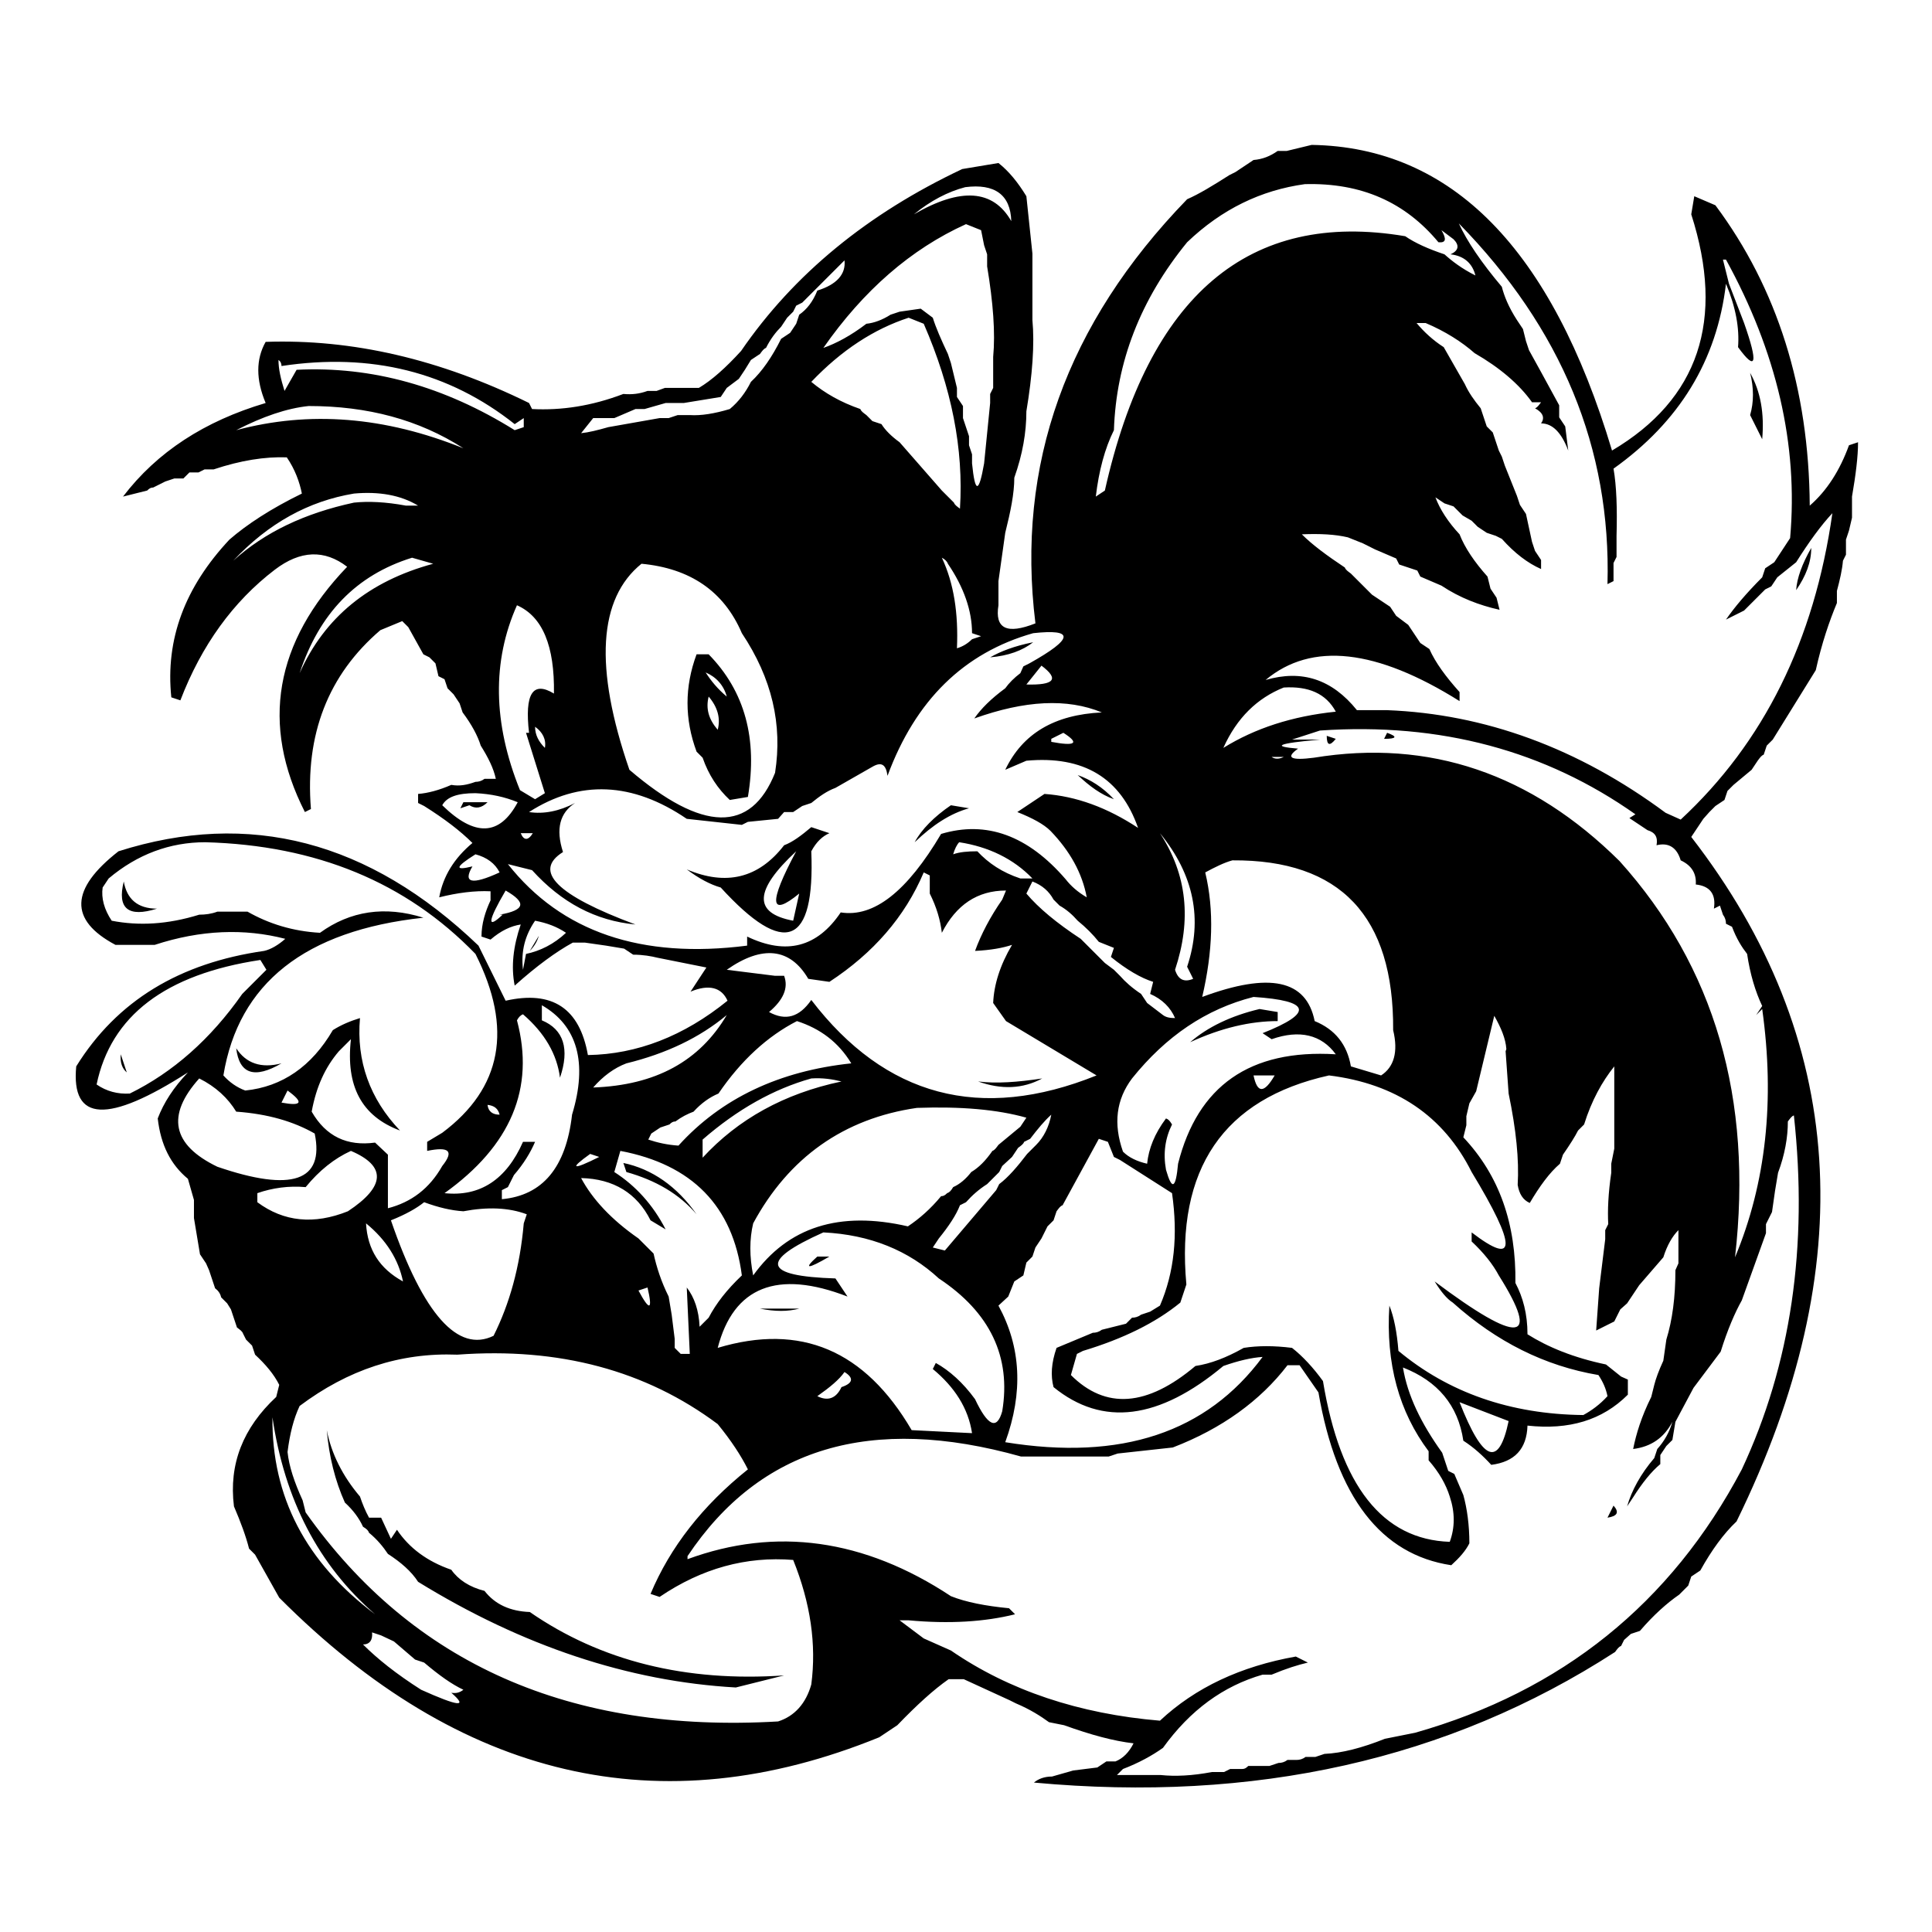 <?xml version="1.0" encoding="utf-8"?>
<!-- Svg Vector Icons : http://www.onlinewebfonts.com/icon -->
<!DOCTYPE svg PUBLIC "-//W3C//DTD SVG 1.1//EN" "http://www.w3.org/Graphics/SVG/1.1/DTD/svg11.dtd">
<svg version="1.1" xmlns="http://www.w3.org/2000/svg" xmlns:xlink="http://www.w3.org/1999/xlink" x="0px" y="0px" viewBox="0 0 256 256" enable-background="new 0 0 256 256" xml:space="preserve">
<g><g><path fill="#000000" d="M170.5,20h-1.2c-1,0.7-2,1.1-3.2,1.2l-2.4,1.6l-0.8,0.4c-2.2,1.4-4,2.5-5.6,3.2c-16,16.5-22.7,35.2-20.1,56.2c-3.8,1.5-5.4,0.7-4.9-2.4V77l0.9-6.4c0.7-2.8,1.2-5.2,1.2-7.3c1.1-3.1,1.6-6,1.6-8.8c0.8-4.8,1.1-8.9,0.8-12.1v-8.8L136,26c-1.1-1.8-2.3-3.3-3.7-4.4l-4.8,0.8c-12.5,5.9-22.3,13.9-29.3,24.1c-2,2.2-3.9,3.9-5.6,4.9h-4.5L87,51.8h-1.2c-1.1,0.4-2.1,0.5-3.2,0.4c-4.2,1.6-8.2,2.2-12.1,2l-0.4-0.8c-11.8-5.8-23.4-8.5-34.9-8.1c-1.3,2.3-1.3,5,0,8.1c-8.1,2.4-14.4,6.5-18.9,12.4l3.2-0.8c0.3-0.3,0.5-0.4,0.8-0.4l1.6-0.8l1.2-0.4h1.2l0.8-0.8h1.2l0.8-0.4h1.2c3.6-1.2,6.8-1.7,9.7-1.6c1.1,1.6,1.7,3.3,2,4.8c-4.1,2-7.3,4.1-9.6,6.1c-5.9,6.3-8.5,13.2-7.7,20.9l1.2,0.4c2.8-7.3,7-13.1,12.5-17.3c3.4-2.6,6.6-2.7,9.6-0.4c-9.6,10-11.5,20.9-5.6,32.5l0.8-0.4c-0.8-9.9,2.3-17.8,9.2-23.7l2.9-1.2l0.8,0.8l2,3.6l0.8,0.4l0.8,0.8l0.4,1.7l0.8,0.4l0.4,1.2l0.8,0.8l0.8,1.2l0.4,1.2c1.2,1.6,2,3.1,2.4,4.4c1,1.6,1.7,3,2,4.4h-1.5c-0.4,0.3-0.8,0.4-1.2,0.4c-1.1,0.4-2.1,0.6-3.2,0.4c-1.6,0.7-3.1,1.1-4.4,1.2v1.2l0.8,0.4c2.7,1.7,4.8,3.3,6.4,4.9c-2.4,2-3.9,4.4-4.4,7.2c2.4-0.6,4.7-0.9,6.8-0.8v1.2c-0.7,1.5-1.2,3.1-1.2,4.8l1.2,0.4c1.4-1.2,2.7-1.8,4-2c-1,2.9-1.3,5.6-0.8,8.1c2.9-2.6,5.5-4.5,7.7-5.7h1.6l2.8,0.4l2.4,0.4l1.2,0.8c1.3,0,2.4,0.2,3.2,0.4l6.5,1.3l-2.1,3.2c2.4-1,4.1-0.6,4.9,1.2c-5.8,4.7-12,7.1-18.5,7.2c-1.1-6.2-4.7-8.6-10.9-7.2l-3.6-7.3c-14.5-13.9-30.4-18-47.7-12.5c-6.4,5-6.6,9.1-0.4,12.4h5.2c6.1-2,11.9-2.2,17.3-0.8c-0.9,0.8-1.9,1.4-2.8,1.6c-11.2,1.6-19.5,6.6-24.9,15.3c-0.7,7.4,4.2,7.6,14.8,0.8c-1.9,2-3.2,4-4,6.1c0.4,3.5,1.7,6.1,4,8l0.8,2.8v2.4l0.8,4.8l0.8,1.2l0.4,0.9l0.8,2.4c0.4,0.3,0.7,0.7,0.8,1.2l0.8,0.8l0.5,0.8l0.8,2.4c0.4,0.3,0.7,0.5,0.8,0.8l0.4,0.8l0.8,0.8l0.4,1.2c1.4,1.3,2.5,2.6,3.2,4l-0.4,1.6c-4.4,4.1-6.3,8.9-5.6,14.5c0.9,2.1,1.6,4,2,5.6l0.8,0.8l3.2,5.7c24,24.1,50.5,30.3,79.5,18.5l2.4-1.6c2.6-2.7,4.8-4.7,6.8-6.1h2l6.1,2.8l0.8,0.4c1.9,0.8,3.3,1.7,4.4,2.5l2,0.4c3.6,1.3,6.6,2.1,9.2,2.4c-0.6,1.2-1.4,2-2.4,2.4h-1.2l-1.2,0.8l-3.2,0.4l-2.8,0.8c-1,0-1.8,0.3-2.4,0.8c29.2,2.7,54.9-3,77-17.3c0.3-0.4,0.5-0.7,0.8-0.8l0.4-0.8l0.9-0.8l1.2-0.4c1.8-2.1,3.6-3.7,5.2-4.8l1.2-1.2l0.4-1.2l1.2-0.8c1.5-2.7,3.1-4.9,4.8-6.5c16.6-33.9,14.6-64.1-6-90.7l1.6-2.4l0.8-0.9l0.8-0.8l1.2-0.8l0.4-1.2l0.8-0.8l2.4-2l0.8-1.2c0.3-0.4,0.5-0.7,0.8-0.8l0.4-1.2l0.8-0.8l5.7-9.2c0.8-3.6,1.8-6.5,2.8-8.9v-1.6c0.4-1.5,0.7-2.8,0.8-4l0.4-0.8v-2l0.4-1.2l0.4-1.7v-2.8c0.5-2.9,0.8-5.3,0.8-7.2l-1.2,0.4c-1.2,3.3-2.9,6-5.2,8c-0.1-15.5-4.3-28.8-12.5-39.8l-2.8-1.2l-0.4,2.4c4.5,14,1,24.5-10.5,31.3c-8-26.7-21.2-40.2-39.8-40.5L170.5,20z M190.6,32.1c1,0.1,1.1-0.4,0.4-1.6l1.6,1.2c0.8,0.8,0.7,1.5-0.4,2c1.8,0.2,2.9,1.2,3.3,2.8c-1.8-0.9-3.1-1.9-4.1-2.8c-2.1-0.7-3.9-1.5-5.2-2.4c-20.7-3.5-34,7.8-39.8,33.7l-1.2,0.8c0.4-3.4,1.2-6.4,2.4-8.8c0.3-9,3.5-17.3,9.7-24.9c4.6-4.4,9.8-6.9,15.6-7.7C180.4,24.2,186.2,26.8,190.6,32.1L190.6,32.1z M134,29.3c-2.4-4.2-6.7-4.5-12.9-0.9c2.2-1.8,4.5-3,6.8-3.6C131.8,24.3,133.9,25.8,134,29.3z M130,30.5l0.4,2l0.4,1.2v1.6c0.8,4.8,1.1,8.8,0.8,12v4.1l-0.4,0.8v1.2l-0.8,8c-0.7,4-1.2,4-1.6,0v-1.2l-0.4-1.2v-1.2l-0.8-2.4v-1.6l-0.8-1.2v-1.2l-0.8-3.3l-0.4-1.2c-0.9-1.9-1.6-3.5-2-4.8l-1.6-1.2l-2.8,0.4l-1.2,0.4c-1.1,0.7-2.2,1.1-3.2,1.2c-2.1,1.6-4,2.6-5.7,3.2c5.3-7.6,11.6-13.1,18.9-16.4L130,30.5z M213,77.4l0.8-0.4v-2.4l0.4-0.8V71c0.1-3.6,0-6.6-0.4-8.9c8.7-6.2,13.7-14.3,14.9-24.5c1.3,3.1,1.8,5.9,1.6,8.4c2.4,3.3,2.7,2.2,0.8-3.2l-2-5.2l-0.8-3.2h0.4c6.7,12.2,9.6,24.5,8.5,36.9l-2.1,3.2l-1.2,0.8l-0.4,1.2c-2.1,2.1-3.7,4-4.8,5.6l2.4-1.2l2.8-2.8l0.8-0.4l0.8-1.2l2.5-2c1.7-2.7,3.3-4.9,4.8-6.5c-2.4,16.9-9.1,30.4-20.1,40.6l-2-0.9c-11.6-8.6-24-13.1-36.9-13.6h-4c-3.3-4.1-7.3-5.4-12.1-4c6.1-5.1,14.7-4.1,25.7,2.8v-1.2c-1.8-2-3.2-3.9-4-5.7l-1.2-0.8l-1.6-2.4l-1.6-1.2l-0.8-1.2l-2.4-1.6l-2.8-2.8c-0.4-0.3-0.7-0.5-0.8-0.8c-2.4-1.6-4.3-3-5.7-4.4c2.4-0.1,4.4,0,6.1,0.4l2,0.8l1.6,0.8l2.8,1.2l0.4,0.8l2.4,0.8l0.4,0.8l2.8,1.2c2.4,1.6,5,2.6,7.7,3.2l-0.4-1.6l-0.8-1.2l-0.4-1.6c-1.7-1.9-3-3.8-3.7-5.6c-1.5-1.6-2.6-3.3-3.2-4.9l1.2,0.8l1.2,0.4l1.2,1.2L195,69l0.8,0.8l1.2,0.8l1.2,0.4l0.8,0.4c1.7,1.9,3.4,3.2,5.2,4v-1.2l-0.8-1.2l-0.4-1.2l-0.8-3.7l-0.8-1.2l-0.4-1.2l-1.6-4l-0.4-1.2l-0.4-0.8l-0.8-2.4l-0.8-0.8l-0.8-2.4c-0.9-1.1-1.6-2.1-2.1-3.2l-2.8-4.9c-1.4-0.9-2.6-2-3.6-3.2h1.2c2.6,1.1,4.8,2.5,6.5,4c3.3,1.9,5.9,4.1,7.6,6.5h1.2c-0.3,0.4-0.5,0.7-0.8,0.8c1.1,0.6,1.3,1.3,0.8,2c1.5,0,2.7,1.2,3.6,3.6l-0.4-3.2l-0.8-1.2v-1.6l-2.4-4.4l-1.6-2.9l-0.4-1.2l-0.4-1.6l-0.8-1.2c-1.1-1.7-1.7-3.2-2-4.4c-2.7-3.2-4.6-6-5.7-8.4C206.9,43.5,213.5,59.4,213,77.4L213,77.4z M108.3,38.5c-0.6,1.5-1.4,2.5-2.4,3.2l-0.4,1.2l-0.8,1.2l-1.2,0.8c-1.2,2.4-2.5,4.3-4,5.7c-0.7,1.4-1.6,2.6-2.8,3.6c-2,0.6-3.8,0.9-5.3,0.8h-1.6l-1.2,0.4h-1.2l-6.8,1.2C79.2,57,78,57.3,77,57.4l1.6-2h2.8l2.8-1.2h1.2l2.8-0.8h2.4l4.9-0.8l0.8-1.2l1.6-1.2l0.8-1.2l0.8-1.3l1.2-0.8c0.3-0.4,0.5-0.7,0.8-0.8c0.6-1.2,1.3-2.1,2-2.8l0.8-1.2l0.8-0.8l0.4-0.8l0.8-0.4l5.6-5.6C112.1,36.3,110.9,37.7,108.3,38.5L108.3,38.5z M122.4,42.9c3.7,8.5,5.3,16.6,4.8,24.5c-0.4-0.3-0.7-0.5-0.8-0.8l-1.6-1.6l-5.6-6.4c-1.1-0.8-1.9-1.6-2.4-2.4l-1.2-0.4l-0.8-0.8c-0.4-0.3-0.7-0.5-0.8-0.8c-2.6-0.9-4.7-2.1-6.5-3.6c4-4.2,8.3-7,12.9-8.5L122.4,42.9z M37.3,48.5c11.9-1.8,22.2,0.8,30.9,7.7l1.2-0.8v1.2L68.2,57c-9.3-5.8-18.9-8.5-28.9-8l-1.6,2.8c-0.5-1.6-0.8-2.9-0.8-4.1C37.2,47.9,37.3,48.2,37.3,48.5L37.3,48.5z M231.9,55l1.6,3.2c0.3-3.4-0.2-6.3-1.6-8.8C232.4,51.4,232.4,53.3,231.9,55z M61.4,59.4c-10.4-4.2-20.4-5-30.1-2.4c3.5-1.8,6.7-2.9,9.6-3.2C48.7,53.8,55.5,55.6,61.4,59.4z M55.4,67h-1.6c-2.7-0.5-5-0.6-6.9-0.4c-6.5,1.4-11.8,3.9-16,7.7c4.7-5,10-7.9,16-8.9C50.2,65.1,53.1,65.6,55.4,67z M238,78.2c1.3-1.9,2-3.7,2-5.6C238.8,74.7,238.1,76.6,238,78.2z M57.4,74.7c-8.5,2.3-14.4,7.1-17.7,14.5c2.6-7.9,7.5-13,14.9-15.3L57.4,74.7z M125.6,74.7c2.1,3.1,3.2,6.2,3.2,9.2l1.2,0.4l-1.2,0.4c-0.6,0.6-1.3,1-2,1.2c0.2-4.6-0.4-8.6-2-12C125.2,74.1,125.5,74.4,125.6,74.7z M98.3,83.9c4,6,5.4,12.1,4.4,18.5c-3.2,8-9.6,7.9-19.3-0.4c-4.7-13.6-4.1-22.7,1.6-27.3C91.4,75.3,95.9,78.3,98.3,83.9L98.3,83.9z M73.4,91.9c-2.8-1.7-3.9,0-3.3,5.2h-0.4l2.5,8l-1.3,0.8l-2-1.2c-3.6-8.9-3.7-17.1-0.4-24.5C71.9,81.7,73.5,85.6,73.4,91.9L73.4,91.9z M136.4,87.9l-0.8,0.4l-0.4,0.9c-0.8,0.6-1.5,1.3-2,2c-1.9,1.4-3.2,2.7-4.1,4c6.7-2.4,12.3-2.7,16.9-0.8c-6.3,0.3-10.5,2.8-12.8,7.6l2.8-1.2c7.6-0.7,12.5,2.3,14.8,8.9c-4.1-2.7-8.2-4.2-12.4-4.5l-3.6,2.4c2,0.8,3.5,1.6,4.4,2.5c2.6,2.7,4.2,5.6,4.8,8.8c-1.2-0.7-2.1-1.5-2.8-2.4c-5-5.8-10.5-7.8-16.5-6c-4.5,7.6-8.9,11.1-13.3,10.4c-3.1,4.6-7.2,5.7-12.4,3.2v1.2c-14,1.8-24.6-1.8-31.7-10.8l3.2,0.8c3.9,4.3,8.4,6.7,13.7,7.2c-10.5-3.9-13.6-7.1-9.6-9.6c-1-3.1-0.4-5.2,1.6-6.5c-2.1,1.1-4.2,1.5-6.1,1.2c6.7-4.3,13.7-4,20.9,0.9l7.3,0.8l0.8-0.4l4-0.4l0.8-0.9h1.2l1.2-0.8l1.2-0.4c1.1-0.9,2.1-1.6,3.2-2l4.9-2.8c1.2-0.7,1.8-0.3,2,1.2c3.7-10,10.1-16.3,19.3-18.9C142.4,83.3,142.3,84.6,136.4,87.9L136.4,87.9z M131.2,87.1c2.4-0.2,4.3-0.9,5.7-2C134.4,85.6,132.6,86.3,131.2,87.1z M92.3,86.7c-1.6,4.3-1.6,8.6,0,12.9l0.8,0.8c0.8,2.3,2,4.1,3.6,5.6l2.4-0.4c1.3-7.7-0.4-14-5.2-18.9H92.3L92.3,86.7z M136,90.7l2-2.5C140.4,90,139.7,90.8,136,90.7z M96.3,92.3c-1.2-1-2.1-2.1-2.8-3.2C94.9,89.7,95.9,90.8,96.3,92.3z M177,94.3c-5.8,0.6-10.7,2.2-14.9,4.8c1.8-4,4.5-6.6,8-8C173.4,90.9,175.7,91.9,177,94.3z M95.1,96.7c-1.2-1.4-1.6-2.8-1.2-4.4C95.1,93.7,95.5,95.2,95.1,96.7L95.1,96.7z M72.2,99.1c-0.8-0.8-1.3-1.7-1.3-2.8C71.9,97,72.4,98,72.2,99.1z M216.7,107.9l-0.8,0.5l2.4,1.6c1,0.3,1.4,0.9,1.2,2c1.6-0.4,2.7,0.3,3.2,2c1.5,0.7,2.1,1.8,2,3.2c1.9,0.2,2.7,1.3,2.4,3.2l0.8-0.4l0.4,1.2c0.3,0.4,0.4,0.8,0.4,1.2l0.8,0.4c0.6,1.6,1.3,2.7,2,3.6c0.4,2.7,1.1,5,2,6.9l-0.8,1.2l0.8-0.8c1.7,12.1,0.5,23.1-3.6,32.9c2.4-21-2.7-38.5-15.3-52.5c-11.7-11.6-25.2-16.2-40.5-13.7c-3.1,0.4-3.8,0-2.1-1.2c-3.6-0.3-2.7-0.7,2.9-1.2h-3.7l3.7-1.2C190.9,95.7,204.8,99.5,216.7,107.9L216.7,107.9z M139.3,98.3v-0.4l1.6-0.8C143.1,98.5,142.5,98.9,139.3,98.3L139.3,98.3z M183.4,97.9c1.7,0,1.8-0.3,0.4-0.8L183.4,97.9z M177,97.9l-1.2-0.4C175.8,98.8,176.2,98.9,177,97.9z M170.1,100.3c-0.6,0.3-1.2,0.3-1.6,0H170.1z M147.6,105.9c-1.5-1.6-3.1-2.6-4.8-3.2C144.4,104.2,145.9,105.3,147.6,105.9z M68.6,106.3c-2.4,4.5-5.7,4.6-10,0.4c0.6-1.1,2-1.6,4.4-1.6C65.1,105.2,66.9,105.6,68.6,106.3L68.6,106.3z M61,107.1l1.2-0.4c0.8,0.5,1.6,0.4,2.4-0.4h-3.2L61,107.1z M121.2,111.6c2.4-2.3,4.7-3.8,7.2-4.5l-2.4-0.4C123.8,108.2,122.1,109.9,121.2,111.6L121.2,111.6z M103.9,112c-3.4,4.4-7.7,5.4-12.9,3.2c1.6,1.2,3.1,2,4.5,2.4c8.5,9.3,12.5,7.7,12-4.8c0.7-1.3,1.5-2,2.4-2.4l-2.4-0.8C106.2,110.7,105,111.6,103.9,112z M70.6,110.4c-0.6,1-1.2,1-1.6,0H70.6z M157.3,128.1l0.8,1.6c-1.2,0.5-2,0.1-2.4-1.2c2.2-6.6,1.6-12.6-2-18.1C158.2,115.9,159.4,121.8,157.3,128.1L157.3,128.1z M63,126.4c5,9.9,3.5,17.8-4.4,23.7l-2,1.2v1.2c2.9-0.6,3.6,0,2,2c-1.7,3-4.1,4.8-7.2,5.6V153l-1.7-1.6c-3.7,0.5-6.5-0.8-8.4-4.1c0.6-3.3,1.8-5.9,3.6-8l1.6-1.6c-0.7,6.2,1.4,10.2,6.5,12.1c-4-4.2-5.8-9.2-5.3-14.9c-1.3,0.4-2.5,0.9-3.6,1.6c-2.8,4.8-6.7,7.5-11.6,8c-1.1-0.4-2.1-1.1-2.9-2c2-12.2,10.8-19.2,26.5-20.9c-5.1-1.6-9.7-0.9-13.7,2c-3.6-0.2-6.8-1.2-9.6-2.8h-4c-0.8,0.3-1.6,0.4-2.4,0.4c-4.2,1.3-8,1.5-11.6,0.8c-1-1.5-1.4-3-1.2-4.4l0.8-1.2c3.8-3.2,8.1-4.8,12.8-4.8C41.9,112,53.8,116.9,63,126.4L63,126.4z M136.8,116.4h-1.6c-2.4-0.8-4.2-2-5.7-3.6c-1.3,0-2.4,0.1-3.2,0.4c0.2-0.7,0.5-1.3,0.8-1.6C131,112.2,134.3,113.8,136.8,116.4L136.8,116.4z M105.9,118.4l-0.8,3.6c-5.3-1-5.2-4,0.4-9.2C101.8,119.7,102,121.6,105.9,118.4L105.9,118.4z M66.2,115.6c-3.7,1.7-4.9,1.4-3.6-0.8c-2.4,0.6-2.3,0.1,0.4-1.6C64.5,113.6,65.6,114.4,66.2,115.6L66.2,115.6z M184.6,136.5c0.7,2.9,0.1,4.9-1.6,6l-4-1.2c-0.5-2.9-2.1-4.9-4.8-6c-1.1-5.5-6-6.5-14.9-3.2c1.4-6,1.6-11.5,0.4-16.5c1.3-0.7,2.5-1.3,3.6-1.6C177.6,113.9,184.7,121.4,184.6,136.5L184.6,136.5z M123.2,116v2.4c0.9,1.8,1.4,3.5,1.6,5.2c1.9-3.7,4.7-5.6,8.5-5.6l-0.5,1.2c-1.6,2.3-2.8,4.6-3.6,6.8c2.1-0.1,3.7-0.4,4.9-0.8c-1.6,2.7-2.4,5.3-2.5,7.7l1.7,2.4l12,7.2c-15.4,6.2-28,2.8-37.8-10c-1.6,2.3-3.4,2.8-5.6,1.6c1.9-1.6,2.6-3.2,2-4.8h-1.2l-6.4-0.8c4.7-3.3,8.4-2.9,10.8,1.2l2.8,0.4c5.8-3.8,10-8.6,12.5-14.5L123.2,116z M139.6,119.2l0.8,0.8c0.9,0.5,1.7,1.2,2.4,2c1.1,0.9,2,1.8,2.8,2.8l2,0.8l-0.4,1.2c2.1,1.7,4,2.8,5.6,3.3l-0.4,1.6c1.6,0.7,2.7,1.8,3.3,3.2c-0.7,0-1.2-0.1-1.6-0.4l-2.1-1.6l-0.8-1.2c-1.2-0.8-2.1-1.6-2.8-2.4l-0.8-0.8l-1.2-0.9l-3.2-3.2c-3.2-2.1-5.6-4.1-7.2-6l0.8-1.6C138.1,117.3,139,118.1,139.6,119.2L139.6,119.2z M20.8,120.4c-2.6,0-4-1.3-4.4-3.6C15.5,120.4,17,121.6,20.8,120.4z M66.2,121.2h0.4c-2.1,2-2,0.9,0.4-3.2C69.8,119.6,69.6,120.6,66.2,121.2L66.2,121.2z M75,123.6c-1.6,1.5-3.4,2.4-5.3,2.8l-0.4,2.1c-0.3-2.5,0.3-4.6,1.6-6.5C72.5,122.3,73.8,122.8,75,123.6L75,123.6z M70.2,126c0.6-0.6,1-1.3,1.2-2L70.2,126z M35.3,128.5l-3.2,3.2c-4.2,6-9.2,10.4-14.9,13.2c-1.6,0.1-3.1-0.3-4.4-1.2c1.9-9.1,9.1-14.6,21.7-16.5L35.3,128.5z M167.3,136.9l1.2,0.8c3.7-1.3,6.6-0.6,8.5,2c-11.4-0.7-18.3,4.2-20.9,14.5c-0.3,3.3-0.8,3.6-1.6,0.8c-0.4-2.2-0.1-4.2,0.8-6c-0.3-0.5-0.5-0.7-0.8-0.8c-1.5,2-2.3,4-2.5,6c-1.3-0.3-2.4-0.8-3.2-1.6c-1.3-3.7-0.9-6.9,1.2-9.7c4.5-5.6,9.8-9.2,16.1-10.8C173.7,132.6,174.1,134.2,167.3,136.9L167.3,136.9z M75.8,147.7c-0.8,7-3.9,10.7-9.3,11.2v-1.2l0.8-0.4l0.8-1.6c1.3-1.5,2.2-3,2.8-4.4h-1.6c-2.2,5-5.7,7.3-10.4,6.8c8.8-6.3,12-13.9,9.6-22.9c0.2-0.4,0.5-0.7,0.8-0.8c2.9,2.5,4.5,5.3,4.9,8.4c1.3-3.8,0.5-6.4-2.4-7.6v-2C76.5,135.9,77.9,140.8,75.8,147.7L75.8,147.7z M157.7,138.1c4.1-1.9,8-2.8,11.6-2.8v-1.2l-2.4-0.4C163.1,134.6,160,136.1,157.7,138.1z M78.6,144.1c1.3-1.5,2.8-2.6,4.4-3.2c5.3-1.3,9.7-3.4,13.3-6.4C92.7,140.6,86.9,143.8,78.6,144.1L78.6,144.1z M199.5,139.3l0.4,5.6c1,4.8,1.4,8.8,1.2,12.1c0.2,1.2,0.7,2,1.6,2.4c1.3-2.2,2.6-4,4-5.2l0.4-1.2c0.9-1.3,1.6-2.4,2-3.2l0.8-0.8c1-3.2,2.4-5.7,4-7.7v10.9l-0.4,2v1.2c-0.4,2.7-0.5,5-0.4,6.8l-0.4,0.8v1.2l-0.8,6.5l-0.4,5.6l2.4-1.2l0.8-1.6l0.9-0.8l1.6-2.4l3.2-3.7c0.5-1.6,1.2-2.8,2-3.6v4.4l-0.4,0.9c0,3.6-0.4,6.6-1.2,9.2l-0.4,2.8c-0.6,1.3-1,2.4-1.2,3.2l-0.4,1.6c-1.3,2.6-2,4.9-2.4,6.9c2.4-0.3,4.1-1.5,5.2-3.6c-0.4,1.4-1.1,2.6-2,3.6l-0.4,1.2c-1.8,2.1-3,4.3-3.6,6.4l0.8-1.2c1.2-1.9,2.4-3.4,3.6-4.4v-1.2l0.8-1.2l0.8-0.8l0.4-2.4l2.4-4.5l3.6-4.8c0.9-2.9,1.9-5.2,2.8-6.8l3.2-8.9v-1.2l0.8-1.6l0.4-2.8l0.4-2.4c0.9-2.4,1.3-4.7,1.3-6.8c0.3-0.4,0.5-0.7,0.8-0.8c1.9,17.4-0.4,33-6.9,46.9c-9.4,17.8-23.9,29.4-43.3,34.9l-4,0.8c-3,1.2-5.7,1.9-8,2l-1.2,0.4h-1.3c-0.4,0.3-0.8,0.4-1.2,0.4h-1.2c-0.4,0.3-0.8,0.4-1.2,0.4l-1.2,0.4h-2.8c-0.3,0.3-0.5,0.4-0.8,0.4h-1.6l-0.8,0.4h-1.6c-2.6,0.5-4.9,0.6-6.8,0.4H148l0.8-0.8c2.1-0.8,3.9-1.8,5.3-2.8c3.6-5,8-8.2,13.2-9.7h1.2c1.9-0.8,3.5-1.3,4.8-1.6l-1.6-0.8c-7.3,1.3-13.3,4.1-18,8.5c-10.7-0.9-20-4-27.7-9.3l-3.6-1.6l-3.2-2.4h1.2c5.4,0.5,10.1,0.2,14.1-0.8l-0.8-0.8c-3.1-0.3-5.7-0.8-7.7-1.6c-11.5-7.6-23.2-9.2-34.9-4.9v-0.4c9.6-14.4,24.3-18.8,44.2-13.2h11.6l1.2-0.4l7.3-0.8c6.5-2.5,11.6-6.2,15.2-10.9h1.6l2.5,3.6c2.4,13.9,8.3,21.5,17.6,22.9c1.1-1,1.9-1.9,2.4-2.9c0-2.4-0.3-4.6-0.8-6.4l-1.2-2.8l-0.8-0.4l-0.8-2.4c-2.8-3.9-4.6-7.6-5.2-11.3c4.6,1.8,7.3,5,8,9.7c1.4,0.9,2.6,2,3.7,3.2c3.1-0.4,4.7-2.1,4.8-5.2c5.5,0.6,9.9-0.7,13.3-4.1v-2l-0.9-0.4l-2-1.6c-4.3-0.9-7.7-2.3-10.4-4c0-2.7-0.6-4.9-1.6-6.8c0.1-7.8-2.1-14.2-6.9-19.3l0.4-1.6v-1.2l0.4-1.7l0.9-1.6l2.4-10c0.9,1.6,1.5,3,1.6,4.4L199.5,139.3z M112.8,140.9c-9.5,1-17.2,4.6-22.9,10.9c-1.5-0.1-2.8-0.4-4-0.8l0.4-0.8l1.2-0.8l1.2-0.4c0.3-0.3,0.5-0.4,0.8-0.4c0.8-0.6,1.6-1,2.4-1.3c1-1.1,2.1-1.9,3.3-2.4c3-4.4,6.5-7.6,10.4-9.6C108.7,136.3,111.1,138.1,112.8,140.9L112.8,140.9z M37.3,140.9c-2.7,0.7-4.7,0-6-2C31.7,142.3,33.7,143,37.3,140.9z M16.8,142.1l-0.8-2.4C15.9,140.8,16.2,141.6,16.8,142.1z M168.9,142.5c-1.4,2.4-2.3,2.4-2.8,0H168.9z M195,155.3c6,9.9,6,12.6,0,8v1.2c1.6,1.5,2.8,3,3.6,4.5c5.6,8.9,2.7,9.2-8.5,0.8c0.8,1.3,1.6,2.3,2.4,2.8c5.8,5.2,12.2,8.4,19.3,9.6c0.6,0.9,1,1.8,1.2,2.8c-1,1.1-2.1,1.9-3.2,2.5c-9.7-0.1-17.9-3-24.5-8.5c-0.2-2.5-0.6-4.5-1.2-6c-0.5,7.7,1.3,14.1,5.2,19.3v1.2c1.4,1.6,2.3,3.2,2.8,4.8c0.7,2.1,0.7,4.1,0,6c-8.9-0.3-14.5-7.4-16.8-21.3c-1.3-1.8-2.7-3.3-4.1-4.4c-2.4-0.3-4.5-0.3-6.4,0c-2.3,1.3-4.4,2.1-6.4,2.4c-6.4,5.4-11.9,5.8-16.5,1.2l0.8-2.8l0.8-0.4c5.3-1.6,9.6-3.7,12.9-6.4l0.8-2.4c-1.4-15.3,4.9-24.6,18.9-27.7C185,143.6,191.3,147.9,195,155.3L195,155.3z M31.3,147.3c4.2,0.3,7.6,1.3,10.4,2.9c1.3,6.3-3,7.8-12.9,4.4c-6-2.9-6.8-6.8-2.4-11.7C28.6,144,30.2,145.5,31.3,147.3L31.3,147.3z M111.5,143.3c-7.6,1.6-13.7,5-18.4,10.1v-2.4c4.6-4,9.4-6.7,14.4-8.1C109,142.8,110.3,143,111.5,143.3L111.5,143.3z M129.6,143.3c3.1,1.1,5.9,1,8.5-0.4C134.8,143.4,132,143.6,129.6,143.3z M37.3,146.1l0.8-1.6C40.3,146.1,40,146.6,37.3,146.1z M66.2,147.7c-0.9,0-1.5-0.4-1.6-1.3C65.5,146.5,66,146.9,66.2,147.7z M136,148.1l-0.8,1.2l-2.9,2.4c-0.3,0.4-0.5,0.7-0.8,0.8c-0.9,1.3-1.8,2.2-2.8,2.8c-0.7,0.9-1.5,1.6-2.4,2c-0.3,0.5-0.5,0.7-0.8,0.8c-0.3,0.3-0.5,0.4-0.8,0.4c-1.4,1.7-2.9,3-4.4,4c-9.1-2.1-15.9,0.1-20.5,6.5c-0.5-2.5-0.5-4.8,0-6.9c4.7-8.7,12-13.9,21.7-15.3C127.3,146.6,132.1,147,136,148.1L136,148.1z M137.3,151.7l-1.2,1.2c-1.3,1.7-2.5,3.1-3.7,4l-0.4,0.8l-6.8,8l-1.6-0.4l0.8-1.2c1.3-1.6,2.3-3.1,2.8-4.4l0.8-0.4c0.8-0.9,1.7-1.7,2.8-2.4l1.6-1.6l0.4-0.8l1.3-1.2l0.8-1.2c0.4-0.3,0.7-0.5,0.8-0.8l0.8-0.4c1-1.3,1.9-2.4,2.8-3.2C139,149.3,138.3,150.7,137.3,151.7L137.3,151.7z M146.8,151.3l0.8,2l0.8,0.4l6.9,4.4c0.8,5.6,0.3,10.5-1.6,14.9l-1.3,0.8l-1.2,0.4c-0.4,0.3-0.8,0.4-1.2,0.4l-0.8,0.8l-3.2,0.8c-0.4,0.3-0.8,0.4-1.2,0.4l-4.8,2c-0.7,2-0.8,3.7-0.4,5.2c6.5,5.3,14,4.3,22.5-2.8c2-0.7,3.7-1.1,5.2-1.2c-7.4,10-18.7,13.8-34.1,11.3c2.4-6.6,2.1-12.6-0.9-18.1l1.3-1.2l0.8-2l1.2-0.8l0.4-1.7l0.8-0.8l0.4-1.2l0.8-1.2l0.8-1.6l0.8-0.8l0.4-1.2c0.3-0.4,0.5-0.7,0.8-0.8l4.8-8.8L146.8,151.3z M46.1,160.5c-4.5,1.8-8.5,1.4-12-1.2v-1.2c2-0.7,4.2-1,6.4-0.8c1.8-2.2,3.8-3.8,6-4.8C51.2,154.5,51.1,157.2,46.1,160.5L46.1,160.5z M98.3,169c-2,1.9-3.4,3.7-4.4,5.6l-1.2,1.2c-0.1-2.2-0.7-3.9-1.7-5.2l0.4,8.8h-1.2l-0.8-0.8v-1.2l-0.4-3.2l-0.4-2.4c-1-2-1.6-3.9-2-5.7l-2-2c-3.6-2.5-6.1-5.2-7.6-8c4.3,0.1,7.4,2,9.2,5.6l2,1.2c-1.7-3.3-4-5.8-6.8-7.6l0.8-2.8C91.7,154.3,97.1,159.8,98.3,169L98.3,169z M79.4,153.3c-3.6,1.8-4,1.6-1.2-0.4L79.4,153.3z M83,155.3c3.9,1.1,7,2.9,9.3,5.6c-2.6-3.7-5.9-6-9.7-6.8L83,155.3z M61.4,160.5c3.2-0.6,6-0.5,8.4,0.4l-0.4,1.2c-0.5,5.8-1.9,10.7-4,14.9c-4.7,2.3-9.3-2.8-13.6-15.3c2-0.8,3.4-1.6,4.4-2.4C58.1,160,59.8,160.4,61.4,160.5L61.4,160.5z M53.4,169.8c-3.1-1.7-4.7-4.2-4.9-7.7C51.2,164.3,52.8,166.9,53.4,169.8z M124.4,169.4c6.8,4.5,9.6,10.4,8.4,17.6c-0.7,2.5-1.9,2-3.6-1.6c-1.6-2.2-3.4-3.8-5.2-4.8l-0.4,0.8c2.9,2.4,4.7,5.2,5.2,8.5l-8-0.4c-6.2-10.6-14.7-14.2-25.7-10.9c2.1-8.1,7.9-10.4,17.2-6.8l-1.6-2.4c-9.6-0.3-10.1-2.3-1.6-6.1C115.3,163.6,120.4,165.7,124.4,169.4L124.4,169.4z M109.9,166.5h-1.6C106.4,168.2,107,168.2,109.9,166.5z M84.6,171l1.2-0.4C86.5,173.6,86.1,173.8,84.6,171z M105.9,173.4h-5.2C102.7,173.8,104.4,173.8,105.9,173.4z M95.1,188.7c1.8,2.2,3.1,4.2,4,6c-6,4.8-10.3,10.3-12.9,16.5l1.2,0.4c5.6-3.8,11.5-5.4,17.7-4.9c2.3,5.7,3.1,11.2,2.4,16.5c-0.7,2.5-2.2,4.2-4.4,4.9c-27.5,1.6-48.4-7.6-62.6-27.7l-0.4-1.6c-1.1-2.4-1.8-4.5-2-6.4c0.3-2.4,0.8-4.4,1.6-6.1c6.4-4.8,13.3-7.1,20.9-6.8C74.1,178.5,85.6,181.6,95.1,188.7L95.1,188.7z M111.5,183.8c-0.7,1.5-1.8,1.9-3.2,1.2c1.7-1.2,2.9-2.2,3.6-3.2C113.2,182.6,113,183.3,111.5,183.8z M199.9,188.3c-1.3,6.2-3.4,5.4-6.5-2.5L199.9,188.3z M49.7,213.9c-9.2-6.9-13.7-15.6-13.6-26.1C37.7,198.7,42.2,207.4,49.7,213.9z M45.7,199.1c1.1,1,1.9,2.1,2.4,3.2c0.5,0.3,0.7,0.5,0.8,0.8c1.1,0.9,1.9,1.9,2.5,2.8c1.7,1.1,3.1,2.3,4,3.7c13.8,8.5,27.9,13.2,42.1,14l6.4-1.6c-13,0.9-24.3-1.9-33.7-8.4c-2.6-0.1-4.6-1-6-2.8c-2-0.5-3.5-1.5-4.4-2.8c-3.2-1.1-5.6-2.9-7.2-5.3l-0.8,1.2l-1.3-2.8h-1.6c-0.5-0.9-0.9-1.9-1.2-2.8c-2.3-2.7-3.8-5.7-4.4-8.8C43.6,193,44.4,196.2,45.7,199.1L45.7,199.1z M213,201.1c1.3-0.2,1.6-0.7,0.8-1.6L213,201.1z M50.5,216.7l1.7,0.8l2.8,2.4l1.2,0.4c2,1.7,3.7,2.9,5.2,3.6c-0.5,0.4-1,0.5-1.6,0.4c2.3,2,0.9,1.8-4-0.4c-3.3-2.1-5.8-4.1-7.7-6c0.9,0,1.3-0.6,1.2-1.6L50.5,216.7z"/></g></g>
</svg>